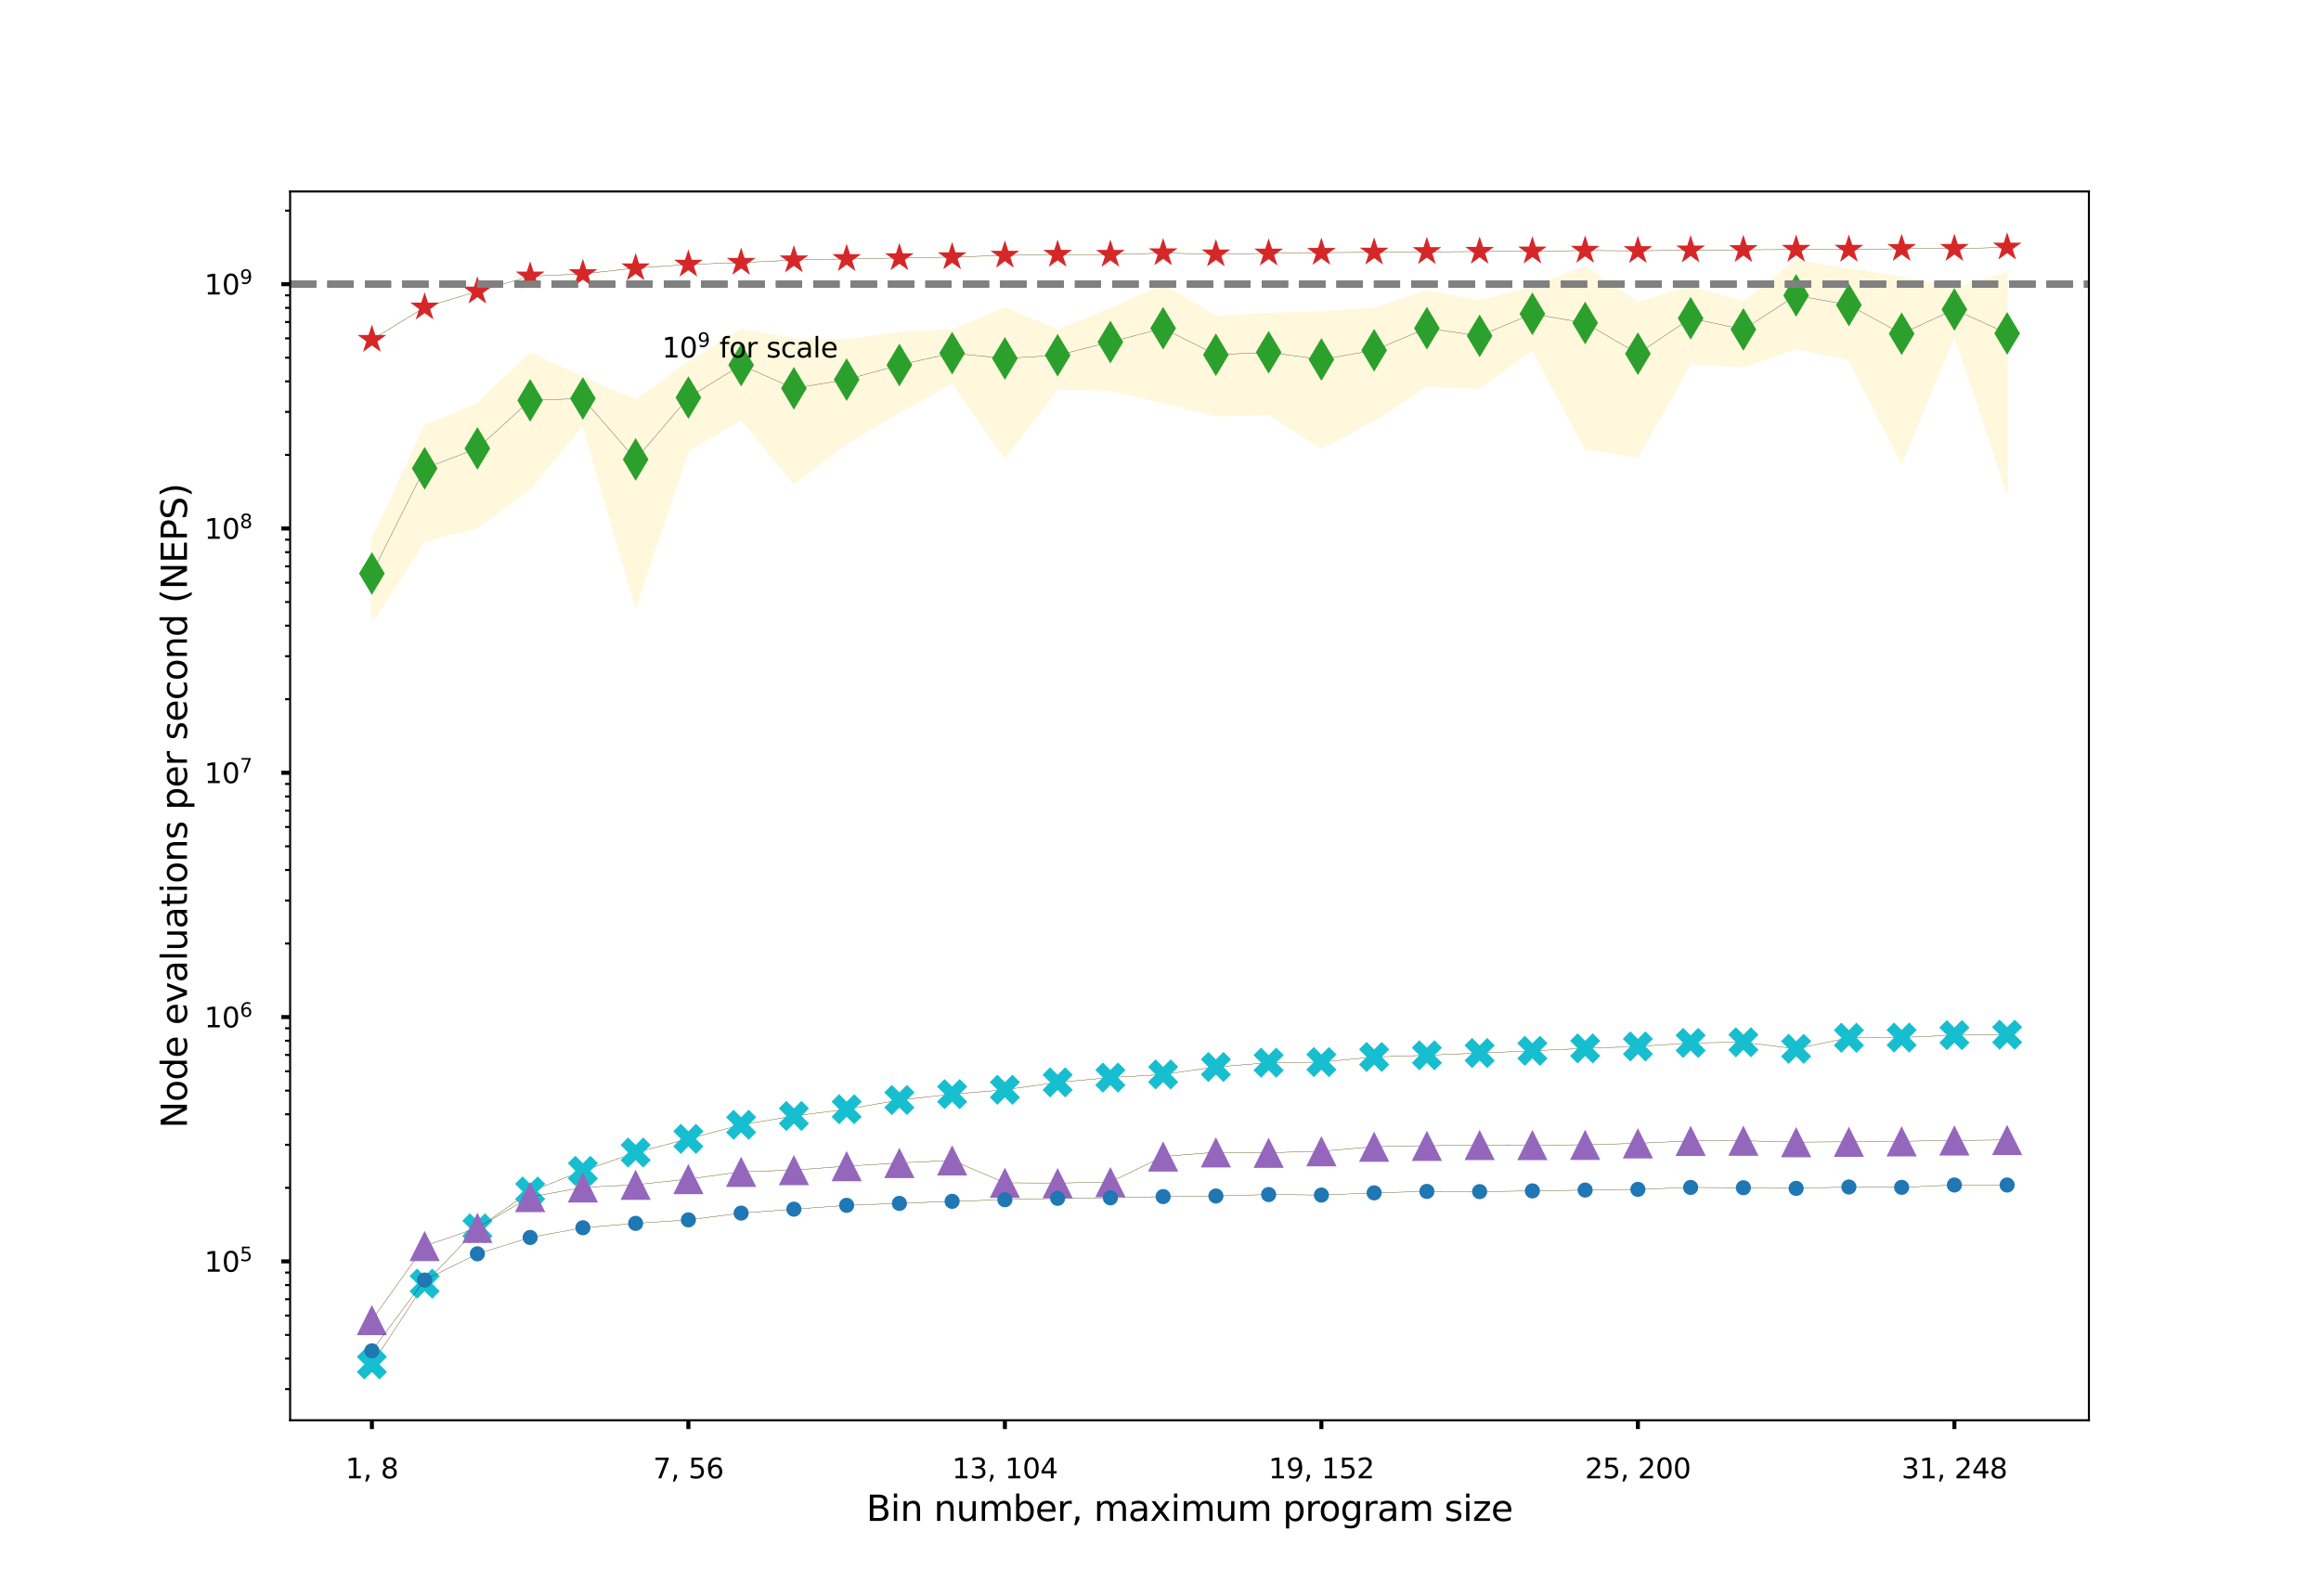 <?xml version="1.0" encoding="utf-8" standalone="no"?>
<!DOCTYPE svg PUBLIC "-//W3C//DTD SVG 1.1//EN"
  "http://www.w3.org/Graphics/SVG/1.1/DTD/svg11.dtd">
<svg xmlns:xlink="http://www.w3.org/1999/xlink" width="921.6pt" height="633.6pt" viewBox="0 0 921.6 633.6" xmlns="http://www.w3.org/2000/svg" version="1.1">
 <defs>
  <style type="text/css">*{stroke-linejoin: round; stroke-linecap: butt}</style>
 </defs>
 <g id="figure_1">
  <g id="patch_1">
   <path d="M 0 633.6 
L 921.6 633.6 
L 921.6 0 
L 0 0 
z
" style="fill: #ffffff"/>
  </g>
  <g id="axes_1">
   <g id="patch_2">
    <path d="M 115.2 563.904 
L 829.44 563.904 
L 829.44 76.032 
L 115.2 76.032 
z
" style="fill: #ffffff"/>
   </g>
   <g id="PolyCollection_1">
    <defs>
     <path id="m5995ad8da4" d="M 147.665 -91.872 
L 147.665 -91.872 
L 168.611 -123.925 
L 189.556 -145.862 
L 210.502 -160.52 
L 231.447 -168.711 
L 252.393 -175.982 
L 273.338 -181.417 
L 294.284 -186.999 
L 315.229 -190.504 
L 336.175 -193.184 
L 357.12 -196.845 
L 378.065 -199.162 
L 399.011 -200.907 
L 419.956 -203.846 
L 440.902 -205.752 
L 461.847 -206.991 
L 482.793 -209.957 
L 503.738 -211.661 
L 524.684 -211.898 
L 545.629 -213.93 
L 566.575 -214.596 
L 587.52 -215.495 
L 608.465 -216.381 
L 629.411 -217.341 
L 650.356 -218.11 
L 671.302 -219.51 
L 692.247 -219.761 
L 713.193 -217.165 
L 734.138 -221.56 
L 755.084 -221.639 
L 776.029 -222.595 
L 796.975 -222.772 
L 796.975 -222.772 
L 796.975 -222.772 
L 776.029 -222.595 
L 755.084 -221.639 
L 734.138 -221.56 
L 713.193 -217.165 
L 692.247 -219.761 
L 671.302 -219.51 
L 650.356 -218.11 
L 629.411 -217.341 
L 608.465 -216.381 
L 587.52 -215.495 
L 566.575 -214.596 
L 545.629 -213.93 
L 524.684 -211.898 
L 503.738 -211.661 
L 482.793 -209.957 
L 461.847 -206.991 
L 440.902 -205.752 
L 419.956 -203.846 
L 399.011 -200.907 
L 378.065 -199.162 
L 357.12 -196.845 
L 336.175 -193.184 
L 315.229 -190.504 
L 294.284 -186.999 
L 273.338 -181.417 
L 252.393 -175.982 
L 231.447 -168.711 
L 210.502 -160.52 
L 189.556 -145.862 
L 168.611 -123.925 
L 147.665 -91.872 
z
" style="stroke: #fff8dc; stroke-width: 0.48"/>
    </defs>
    <g clip-path="url(#p66c5629707)">
     <use xlink:href="#m5995ad8da4" x="0" y="633.6" style="fill: #fff8dc; stroke: #fff8dc; stroke-width: 0.48"/>
    </g>
   </g>
   <g id="PolyCollection_2">
    <defs>
     <path id="m3981fc04c3" d="M 147.665 -109.46 
L 147.665 -109.46 
L 168.611 -138.868 
L 189.556 -146.098 
L 210.502 -158.337 
L 231.447 -162.143 
L 252.393 -163.188 
L 273.338 -165.462 
L 294.284 -168.336 
L 315.229 -169.023 
L 336.175 -170.589 
L 357.12 -171.854 
L 378.065 -172.874 
L 399.011 -163.973 
L 419.956 -163.855 
L 440.902 -164.252 
L 461.847 -174.427 
L 482.793 -176.082 
L 503.738 -175.904 
L 524.684 -176.523 
L 545.629 -178.299 
L 566.575 -178.646 
L 587.52 -178.994 
L 608.465 -178.971 
L 629.411 -179.051 
L 650.356 -179.639 
L 671.302 -180.612 
L 692.247 -180.683 
L 713.193 -180.114 
L 734.138 -180.248 
L 755.084 -180.445 
L 776.029 -180.794 
L 796.975 -180.984 
L 796.975 -180.984 
L 796.975 -180.984 
L 776.029 -180.794 
L 755.084 -180.445 
L 734.138 -180.248 
L 713.193 -180.114 
L 692.247 -180.683 
L 671.302 -180.612 
L 650.356 -179.639 
L 629.411 -179.051 
L 608.465 -178.971 
L 587.52 -178.994 
L 566.575 -178.646 
L 545.629 -178.299 
L 524.684 -176.523 
L 503.738 -175.904 
L 482.793 -176.082 
L 461.847 -174.427 
L 440.902 -164.252 
L 419.956 -163.855 
L 399.011 -163.973 
L 378.065 -172.874 
L 357.12 -171.854 
L 336.175 -170.589 
L 315.229 -169.023 
L 294.284 -168.336 
L 273.338 -165.462 
L 252.393 -163.188 
L 231.447 -162.143 
L 210.502 -158.337 
L 189.556 -146.098 
L 168.611 -138.868 
L 147.665 -109.46 
z
" style="stroke: #fff8dc; stroke-width: 0.48"/>
    </defs>
    <g clip-path="url(#p66c5629707)">
     <use xlink:href="#m3981fc04c3" x="0" y="633.6" style="fill: #fff8dc; stroke: #fff8dc; stroke-width: 0.48"/>
    </g>
   </g>
   <g id="PolyCollection_3">
    <defs>
     <path id="m7b764f2385" d="M 147.665 -97.25 
L 147.665 -97.25 
L 168.611 -125.36 
L 189.556 -135.771 
L 210.502 -142.264 
L 231.447 -146.122 
L 252.393 -147.858 
L 273.338 -149.251 
L 294.284 -151.936 
L 315.229 -153.497 
L 336.175 -155.028 
L 357.12 -155.798 
L 378.065 -156.616 
L 399.011 -157.256 
L 419.956 -157.804 
L 440.902 -158.001 
L 461.847 -158.498 
L 482.793 -158.724 
L 503.738 -159.301 
L 524.684 -159.103 
L 545.629 -159.974 
L 566.575 -160.544 
L 587.52 -160.468 
L 608.465 -160.754 
L 629.411 -161.086 
L 650.356 -161.359 
L 671.302 -162.128 
L 692.247 -162.015 
L 713.193 -161.755 
L 734.138 -162.307 
L 755.084 -162.165 
L 776.029 -163.097 
L 796.975 -163.09 
L 796.975 -163.09 
L 796.975 -163.09 
L 776.029 -163.097 
L 755.084 -162.165 
L 734.138 -162.307 
L 713.193 -161.755 
L 692.247 -162.015 
L 671.302 -162.128 
L 650.356 -161.359 
L 629.411 -161.086 
L 608.465 -160.754 
L 587.52 -160.468 
L 566.575 -160.544 
L 545.629 -159.974 
L 524.684 -159.103 
L 503.738 -159.301 
L 482.793 -158.724 
L 461.847 -158.498 
L 440.902 -158.001 
L 419.956 -157.804 
L 399.011 -157.256 
L 378.065 -156.616 
L 357.12 -155.798 
L 336.175 -155.028 
L 315.229 -153.497 
L 294.284 -151.936 
L 273.338 -149.251 
L 252.393 -147.858 
L 231.447 -146.122 
L 210.502 -142.264 
L 189.556 -135.771 
L 168.611 -125.36 
L 147.665 -97.25 
z
" style="stroke: #fff8dc; stroke-width: 0.48"/>
    </defs>
    <g clip-path="url(#p66c5629707)">
     <use xlink:href="#m7b764f2385" x="0" y="633.6" style="fill: #fff8dc; stroke: #fff8dc; stroke-width: 0.48"/>
    </g>
   </g>
   <g id="PolyCollection_4">
    <defs>
     <path id="m23135599be" d="M 147.665 -386.596 
L 147.665 -386.596 
L 168.611 -418.709 
L 189.556 -424.062 
L 210.502 -439.612 
L 231.447 -464.805 
L 252.393 -392.607 
L 273.338 -454.729 
L 294.284 -467.067 
L 315.229 -441.585 
L 336.175 -457.477 
L 357.12 -469.902 
L 378.065 -481.488 
L 399.011 -451.818 
L 419.956 -479.193 
L 440.902 -478.475 
L 461.847 -473.841 
L 482.793 -468.456 
L 503.738 -469.097 
L 524.684 -455.647 
L 545.629 -466.564 
L 566.575 -480.256 
L 587.52 -479.442 
L 608.465 -494.63 
L 629.411 -455.373 
L 650.356 -452.185 
L 671.302 -489.231 
L 692.247 -487.993 
L 713.193 -495.169 
L 734.138 -490.731 
L 755.084 -449.688 
L 776.029 -500.349 
L 796.975 -437.838 
L 796.975 -437.838 
L 796.975 -525.453 
L 776.029 -519.046 
L 755.084 -523.557 
L 734.138 -526.778 
L 713.193 -530.311 
L 692.247 -513.725 
L 671.302 -519.811 
L 650.356 -513.523 
L 629.411 -527.592 
L 608.465 -519.676 
L 587.52 -514.103 
L 566.575 -518.08 
L 545.629 -511.184 
L 524.684 -509.772 
L 503.738 -509.166 
L 482.793 -508.042 
L 461.847 -520.415 
L 440.902 -510.992 
L 419.956 -502.66 
L 399.011 -511.31 
L 378.065 -502.645 
L 357.12 -501.624 
L 336.175 -498.62 
L 315.229 -499.024 
L 294.284 -502.855 
L 273.338 -489.706 
L 252.393 -474.78 
L 231.447 -483.825 
L 210.502 -493.483 
L 189.556 -473.382 
L 168.611 -464.649 
L 147.665 -419.085 
z
" style="stroke: #fff8dc; stroke-width: 0.48"/>
    </defs>
    <g clip-path="url(#p66c5629707)">
     <use xlink:href="#m23135599be" x="0" y="633.6" style="fill: #fff8dc; stroke: #fff8dc; stroke-width: 0.48"/>
    </g>
   </g>
   <g id="PolyCollection_5">
    <defs>
     <path id="m3148a9775f" d="M 147.665 -498.733 
L 147.665 -498.733 
L 168.611 -511.586 
L 189.556 -517.926 
L 210.502 -523.894 
L 231.447 -524.858 
L 252.393 -527.152 
L 273.338 -528.604 
L 294.284 -529.33 
L 315.229 -530.322 
L 336.175 -530.825 
L 357.12 -531.166 
L 378.065 -531.543 
L 399.011 -532.171 
L 419.956 -532.522 
L 440.902 -532.506 
L 461.847 -533.116 
L 482.793 -532.684 
L 503.738 -533.018 
L 524.684 -533.296 
L 545.629 -533.403 
L 566.575 -533.61 
L 587.52 -533.722 
L 608.465 -533.835 
L 629.411 -534.119 
L 650.356 -534.006 
L 671.302 -534.25 
L 692.247 -534.412 
L 713.193 -534.514 
L 734.138 -534.522 
L 755.084 -534.853 
L 776.029 -534.855 
L 796.975 -535.392 
L 796.975 -535.392 
L 796.975 -535.392 
L 776.029 -534.855 
L 755.084 -534.853 
L 734.138 -534.522 
L 713.193 -534.514 
L 692.247 -534.412 
L 671.302 -534.25 
L 650.356 -534.006 
L 629.411 -534.119 
L 608.465 -533.835 
L 587.52 -533.722 
L 566.575 -533.61 
L 545.629 -533.403 
L 524.684 -533.296 
L 503.738 -533.018 
L 482.793 -532.684 
L 461.847 -533.116 
L 440.902 -532.506 
L 419.956 -532.522 
L 399.011 -532.171 
L 378.065 -531.543 
L 357.12 -531.166 
L 336.175 -530.825 
L 315.229 -530.322 
L 294.284 -529.33 
L 273.338 -528.604 
L 252.393 -527.152 
L 231.447 -524.858 
L 210.502 -523.894 
L 189.556 -517.926 
L 168.611 -511.586 
L 147.665 -498.733 
z
" style="stroke: #fff8dc; stroke-width: 0.48"/>
    </defs>
    <g clip-path="url(#p66c5629707)">
     <use xlink:href="#m3148a9775f" x="0" y="633.6" style="fill: #fff8dc; stroke: #fff8dc; stroke-width: 0.48"/>
    </g>
   </g>
   <g id="matplotlib.axis_1">
    <g id="xtick_1">
     <g id="line2d_1">
      <defs>
       <path id="md5ce48ff3c" d="M 0 0 
L 0 3.5 
" style="stroke: #000000; stroke-width: 1.6"/>
      </defs>
      <g>
       <use xlink:href="#md5ce48ff3c" x="147.665" y="563.904" style="stroke: #000000; stroke-width: 1.6"/>
      </g>
     </g>
     <g id="text_1">
      <!-- 1, 8 -->
      <g transform="translate(137.171 586.962)scale(0.11 -0.11)">
       <defs>
        <path id="DejaVuSans-31" d="M 794 531 
L 1825 531 
L 1825 4091 
L 703 3866 
L 703 4441 
L 1819 4666 
L 2450 4666 
L 2450 531 
L 3481 531 
L 3481 0 
L 794 0 
L 794 531 
z
" transform="scale(0.016)"/>
        <path id="DejaVuSans-2c" d="M 750 794 
L 1409 794 
L 1409 256 
L 897 -744 
L 494 -744 
L 750 256 
L 750 794 
z
" transform="scale(0.016)"/>
        <path id="DejaVuSans-20" transform="scale(0.016)"/>
        <path id="DejaVuSans-38" d="M 2034 2216 
Q 1584 2216 1326 1975 
Q 1069 1734 1069 1313 
Q 1069 891 1326 650 
Q 1584 409 2034 409 
Q 2484 409 2743 651 
Q 3003 894 3003 1313 
Q 3003 1734 2745 1975 
Q 2488 2216 2034 2216 
z
M 1403 2484 
Q 997 2584 770 2862 
Q 544 3141 544 3541 
Q 544 4100 942 4425 
Q 1341 4750 2034 4750 
Q 2731 4750 3128 4425 
Q 3525 4100 3525 3541 
Q 3525 3141 3298 2862 
Q 3072 2584 2669 2484 
Q 3125 2378 3379 2068 
Q 3634 1759 3634 1313 
Q 3634 634 3220 271 
Q 2806 -91 2034 -91 
Q 1263 -91 848 271 
Q 434 634 434 1313 
Q 434 1759 690 2068 
Q 947 2378 1403 2484 
z
M 1172 3481 
Q 1172 3119 1398 2916 
Q 1625 2713 2034 2713 
Q 2441 2713 2670 2916 
Q 2900 3119 2900 3481 
Q 2900 3844 2670 4047 
Q 2441 4250 2034 4250 
Q 1625 4250 1398 4047 
Q 1172 3844 1172 3481 
z
" transform="scale(0.016)"/>
       </defs>
       <use xlink:href="#DejaVuSans-31"/>
       <use xlink:href="#DejaVuSans-2c" x="63.623"/>
       <use xlink:href="#DejaVuSans-20" x="95.41"/>
       <use xlink:href="#DejaVuSans-38" x="127.197"/>
      </g>
     </g>
    </g>
    <g id="xtick_2">
     <g id="line2d_2">
      <g>
       <use xlink:href="#md5ce48ff3c" x="273.338" y="563.904" style="stroke: #000000; stroke-width: 1.6"/>
      </g>
     </g>
     <g id="text_2">
      <!-- 7, 56 -->
      <g transform="translate(259.344 586.962)scale(0.11 -0.11)">
       <defs>
        <path id="DejaVuSans-37" d="M 525 4666 
L 3525 4666 
L 3525 4397 
L 1831 0 
L 1172 0 
L 2766 4134 
L 525 4134 
L 525 4666 
z
" transform="scale(0.016)"/>
        <path id="DejaVuSans-35" d="M 691 4666 
L 3169 4666 
L 3169 4134 
L 1269 4134 
L 1269 2991 
Q 1406 3038 1543 3061 
Q 1681 3084 1819 3084 
Q 2600 3084 3056 2656 
Q 3513 2228 3513 1497 
Q 3513 744 3044 326 
Q 2575 -91 1722 -91 
Q 1428 -91 1123 -41 
Q 819 9 494 109 
L 494 744 
Q 775 591 1075 516 
Q 1375 441 1709 441 
Q 2250 441 2565 725 
Q 2881 1009 2881 1497 
Q 2881 1984 2565 2268 
Q 2250 2553 1709 2553 
Q 1456 2553 1204 2497 
Q 953 2441 691 2322 
L 691 4666 
z
" transform="scale(0.016)"/>
        <path id="DejaVuSans-36" d="M 2113 2584 
Q 1688 2584 1439 2293 
Q 1191 2003 1191 1497 
Q 1191 994 1439 701 
Q 1688 409 2113 409 
Q 2538 409 2786 701 
Q 3034 994 3034 1497 
Q 3034 2003 2786 2293 
Q 2538 2584 2113 2584 
z
M 3366 4563 
L 3366 3988 
Q 3128 4100 2886 4159 
Q 2644 4219 2406 4219 
Q 1781 4219 1451 3797 
Q 1122 3375 1075 2522 
Q 1259 2794 1537 2939 
Q 1816 3084 2150 3084 
Q 2853 3084 3261 2657 
Q 3669 2231 3669 1497 
Q 3669 778 3244 343 
Q 2819 -91 2113 -91 
Q 1303 -91 875 529 
Q 447 1150 447 2328 
Q 447 3434 972 4092 
Q 1497 4750 2381 4750 
Q 2619 4750 2861 4703 
Q 3103 4656 3366 4563 
z
" transform="scale(0.016)"/>
       </defs>
       <use xlink:href="#DejaVuSans-37"/>
       <use xlink:href="#DejaVuSans-2c" x="63.623"/>
       <use xlink:href="#DejaVuSans-20" x="95.41"/>
       <use xlink:href="#DejaVuSans-35" x="127.197"/>
       <use xlink:href="#DejaVuSans-36" x="190.82"/>
      </g>
     </g>
    </g>
    <g id="xtick_3">
     <g id="line2d_3">
      <g>
       <use xlink:href="#md5ce48ff3c" x="399.011" y="563.904" style="stroke: #000000; stroke-width: 1.6"/>
      </g>
     </g>
     <g id="text_3">
      <!-- 13, 104 -->
      <g transform="translate(378.018 586.962)scale(0.11 -0.11)">
       <defs>
        <path id="DejaVuSans-33" d="M 2597 2516 
Q 3050 2419 3304 2112 
Q 3559 1806 3559 1356 
Q 3559 666 3084 287 
Q 2609 -91 1734 -91 
Q 1441 -91 1130 -33 
Q 819 25 488 141 
L 488 750 
Q 750 597 1062 519 
Q 1375 441 1716 441 
Q 2309 441 2620 675 
Q 2931 909 2931 1356 
Q 2931 1769 2642 2001 
Q 2353 2234 1838 2234 
L 1294 2234 
L 1294 2753 
L 1863 2753 
Q 2328 2753 2575 2939 
Q 2822 3125 2822 3475 
Q 2822 3834 2567 4026 
Q 2313 4219 1838 4219 
Q 1578 4219 1281 4162 
Q 984 4106 628 3988 
L 628 4550 
Q 988 4650 1302 4700 
Q 1616 4750 1894 4750 
Q 2613 4750 3031 4423 
Q 3450 4097 3450 3541 
Q 3450 3153 3228 2886 
Q 3006 2619 2597 2516 
z
" transform="scale(0.016)"/>
        <path id="DejaVuSans-30" d="M 2034 4250 
Q 1547 4250 1301 3770 
Q 1056 3291 1056 2328 
Q 1056 1369 1301 889 
Q 1547 409 2034 409 
Q 2525 409 2770 889 
Q 3016 1369 3016 2328 
Q 3016 3291 2770 3770 
Q 2525 4250 2034 4250 
z
M 2034 4750 
Q 2819 4750 3233 4129 
Q 3647 3509 3647 2328 
Q 3647 1150 3233 529 
Q 2819 -91 2034 -91 
Q 1250 -91 836 529 
Q 422 1150 422 2328 
Q 422 3509 836 4129 
Q 1250 4750 2034 4750 
z
" transform="scale(0.016)"/>
        <path id="DejaVuSans-34" d="M 2419 4116 
L 825 1625 
L 2419 1625 
L 2419 4116 
z
M 2253 4666 
L 3047 4666 
L 3047 1625 
L 3713 1625 
L 3713 1100 
L 3047 1100 
L 3047 0 
L 2419 0 
L 2419 1100 
L 313 1100 
L 313 1709 
L 2253 4666 
z
" transform="scale(0.016)"/>
       </defs>
       <use xlink:href="#DejaVuSans-31"/>
       <use xlink:href="#DejaVuSans-33" x="63.623"/>
       <use xlink:href="#DejaVuSans-2c" x="127.246"/>
       <use xlink:href="#DejaVuSans-20" x="159.033"/>
       <use xlink:href="#DejaVuSans-31" x="190.82"/>
       <use xlink:href="#DejaVuSans-30" x="254.443"/>
       <use xlink:href="#DejaVuSans-34" x="318.066"/>
      </g>
     </g>
    </g>
    <g id="xtick_4">
     <g id="line2d_4">
      <g>
       <use xlink:href="#md5ce48ff3c" x="524.684" y="563.904" style="stroke: #000000; stroke-width: 1.6"/>
      </g>
     </g>
     <g id="text_4">
      <!-- 19, 152 -->
      <g transform="translate(503.691 586.962)scale(0.11 -0.11)">
       <defs>
        <path id="DejaVuSans-39" d="M 703 97 
L 703 672 
Q 941 559 1184 500 
Q 1428 441 1663 441 
Q 2288 441 2617 861 
Q 2947 1281 2994 2138 
Q 2813 1869 2534 1725 
Q 2256 1581 1919 1581 
Q 1219 1581 811 2004 
Q 403 2428 403 3163 
Q 403 3881 828 4315 
Q 1253 4750 1959 4750 
Q 2769 4750 3195 4129 
Q 3622 3509 3622 2328 
Q 3622 1225 3098 567 
Q 2575 -91 1691 -91 
Q 1453 -91 1209 -44 
Q 966 3 703 97 
z
M 1959 2075 
Q 2384 2075 2632 2365 
Q 2881 2656 2881 3163 
Q 2881 3666 2632 3958 
Q 2384 4250 1959 4250 
Q 1534 4250 1286 3958 
Q 1038 3666 1038 3163 
Q 1038 2656 1286 2365 
Q 1534 2075 1959 2075 
z
" transform="scale(0.016)"/>
        <path id="DejaVuSans-32" d="M 1228 531 
L 3431 531 
L 3431 0 
L 469 0 
L 469 531 
Q 828 903 1448 1529 
Q 2069 2156 2228 2338 
Q 2531 2678 2651 2914 
Q 2772 3150 2772 3378 
Q 2772 3750 2511 3984 
Q 2250 4219 1831 4219 
Q 1534 4219 1204 4116 
Q 875 4013 500 3803 
L 500 4441 
Q 881 4594 1212 4672 
Q 1544 4750 1819 4750 
Q 2544 4750 2975 4387 
Q 3406 4025 3406 3419 
Q 3406 3131 3298 2873 
Q 3191 2616 2906 2266 
Q 2828 2175 2409 1742 
Q 1991 1309 1228 531 
z
" transform="scale(0.016)"/>
       </defs>
       <use xlink:href="#DejaVuSans-31"/>
       <use xlink:href="#DejaVuSans-39" x="63.623"/>
       <use xlink:href="#DejaVuSans-2c" x="127.246"/>
       <use xlink:href="#DejaVuSans-20" x="159.033"/>
       <use xlink:href="#DejaVuSans-31" x="190.82"/>
       <use xlink:href="#DejaVuSans-35" x="254.443"/>
       <use xlink:href="#DejaVuSans-32" x="318.066"/>
      </g>
     </g>
    </g>
    <g id="xtick_5">
     <g id="line2d_5">
      <g>
       <use xlink:href="#md5ce48ff3c" x="650.356" y="563.904" style="stroke: #000000; stroke-width: 1.6"/>
      </g>
     </g>
     <g id="text_5">
      <!-- 25, 200 -->
      <g transform="translate(629.364 586.962)scale(0.11 -0.11)">
       <use xlink:href="#DejaVuSans-32"/>
       <use xlink:href="#DejaVuSans-35" x="63.623"/>
       <use xlink:href="#DejaVuSans-2c" x="127.246"/>
       <use xlink:href="#DejaVuSans-20" x="159.033"/>
       <use xlink:href="#DejaVuSans-32" x="190.82"/>
       <use xlink:href="#DejaVuSans-30" x="254.443"/>
       <use xlink:href="#DejaVuSans-30" x="318.066"/>
      </g>
     </g>
    </g>
    <g id="xtick_6">
     <g id="line2d_6">
      <g>
       <use xlink:href="#md5ce48ff3c" x="776.029" y="563.904" style="stroke: #000000; stroke-width: 1.6"/>
      </g>
     </g>
     <g id="text_6">
      <!-- 31, 248 -->
      <g transform="translate(755.036 586.962)scale(0.11 -0.11)">
       <use xlink:href="#DejaVuSans-33"/>
       <use xlink:href="#DejaVuSans-31" x="63.623"/>
       <use xlink:href="#DejaVuSans-2c" x="127.246"/>
       <use xlink:href="#DejaVuSans-20" x="159.033"/>
       <use xlink:href="#DejaVuSans-32" x="190.82"/>
       <use xlink:href="#DejaVuSans-34" x="254.443"/>
       <use xlink:href="#DejaVuSans-38" x="318.066"/>
      </g>
     </g>
    </g>
    <g id="text_7">
     <!-- Bin number, maximum program size -->
     <g transform="translate(343.975 603.888)scale(0.14 -0.14)">
      <defs>
       <path id="DejaVuSans-42" d="M 1259 2228 
L 1259 519 
L 2272 519 
Q 2781 519 3026 730 
Q 3272 941 3272 1375 
Q 3272 1813 3026 2020 
Q 2781 2228 2272 2228 
L 1259 2228 
z
M 1259 4147 
L 1259 2741 
L 2194 2741 
Q 2656 2741 2882 2914 
Q 3109 3088 3109 3444 
Q 3109 3797 2882 3972 
Q 2656 4147 2194 4147 
L 1259 4147 
z
M 628 4666 
L 2241 4666 
Q 2963 4666 3353 4366 
Q 3744 4066 3744 3513 
Q 3744 3084 3544 2831 
Q 3344 2578 2956 2516 
Q 3422 2416 3680 2098 
Q 3938 1781 3938 1306 
Q 3938 681 3513 340 
Q 3088 0 2303 0 
L 628 0 
L 628 4666 
z
" transform="scale(0.016)"/>
       <path id="DejaVuSans-69" d="M 603 3500 
L 1178 3500 
L 1178 0 
L 603 0 
L 603 3500 
z
M 603 4863 
L 1178 4863 
L 1178 4134 
L 603 4134 
L 603 4863 
z
" transform="scale(0.016)"/>
       <path id="DejaVuSans-6e" d="M 3513 2113 
L 3513 0 
L 2938 0 
L 2938 2094 
Q 2938 2591 2744 2837 
Q 2550 3084 2163 3084 
Q 1697 3084 1428 2787 
Q 1159 2491 1159 1978 
L 1159 0 
L 581 0 
L 581 3500 
L 1159 3500 
L 1159 2956 
Q 1366 3272 1645 3428 
Q 1925 3584 2291 3584 
Q 2894 3584 3203 3211 
Q 3513 2838 3513 2113 
z
" transform="scale(0.016)"/>
       <path id="DejaVuSans-75" d="M 544 1381 
L 544 3500 
L 1119 3500 
L 1119 1403 
Q 1119 906 1312 657 
Q 1506 409 1894 409 
Q 2359 409 2629 706 
Q 2900 1003 2900 1516 
L 2900 3500 
L 3475 3500 
L 3475 0 
L 2900 0 
L 2900 538 
Q 2691 219 2414 64 
Q 2138 -91 1772 -91 
Q 1169 -91 856 284 
Q 544 659 544 1381 
z
M 1991 3584 
L 1991 3584 
z
" transform="scale(0.016)"/>
       <path id="DejaVuSans-6d" d="M 3328 2828 
Q 3544 3216 3844 3400 
Q 4144 3584 4550 3584 
Q 5097 3584 5394 3201 
Q 5691 2819 5691 2113 
L 5691 0 
L 5113 0 
L 5113 2094 
Q 5113 2597 4934 2840 
Q 4756 3084 4391 3084 
Q 3944 3084 3684 2787 
Q 3425 2491 3425 1978 
L 3425 0 
L 2847 0 
L 2847 2094 
Q 2847 2600 2669 2842 
Q 2491 3084 2119 3084 
Q 1678 3084 1418 2786 
Q 1159 2488 1159 1978 
L 1159 0 
L 581 0 
L 581 3500 
L 1159 3500 
L 1159 2956 
Q 1356 3278 1631 3431 
Q 1906 3584 2284 3584 
Q 2666 3584 2933 3390 
Q 3200 3197 3328 2828 
z
" transform="scale(0.016)"/>
       <path id="DejaVuSans-62" d="M 3116 1747 
Q 3116 2381 2855 2742 
Q 2594 3103 2138 3103 
Q 1681 3103 1420 2742 
Q 1159 2381 1159 1747 
Q 1159 1113 1420 752 
Q 1681 391 2138 391 
Q 2594 391 2855 752 
Q 3116 1113 3116 1747 
z
M 1159 2969 
Q 1341 3281 1617 3432 
Q 1894 3584 2278 3584 
Q 2916 3584 3314 3078 
Q 3713 2572 3713 1747 
Q 3713 922 3314 415 
Q 2916 -91 2278 -91 
Q 1894 -91 1617 61 
Q 1341 213 1159 525 
L 1159 0 
L 581 0 
L 581 4863 
L 1159 4863 
L 1159 2969 
z
" transform="scale(0.016)"/>
       <path id="DejaVuSans-65" d="M 3597 1894 
L 3597 1613 
L 953 1613 
Q 991 1019 1311 708 
Q 1631 397 2203 397 
Q 2534 397 2845 478 
Q 3156 559 3463 722 
L 3463 178 
Q 3153 47 2828 -22 
Q 2503 -91 2169 -91 
Q 1331 -91 842 396 
Q 353 884 353 1716 
Q 353 2575 817 3079 
Q 1281 3584 2069 3584 
Q 2775 3584 3186 3129 
Q 3597 2675 3597 1894 
z
M 3022 2063 
Q 3016 2534 2758 2815 
Q 2500 3097 2075 3097 
Q 1594 3097 1305 2825 
Q 1016 2553 972 2059 
L 3022 2063 
z
" transform="scale(0.016)"/>
       <path id="DejaVuSans-72" d="M 2631 2963 
Q 2534 3019 2420 3045 
Q 2306 3072 2169 3072 
Q 1681 3072 1420 2755 
Q 1159 2438 1159 1844 
L 1159 0 
L 581 0 
L 581 3500 
L 1159 3500 
L 1159 2956 
Q 1341 3275 1631 3429 
Q 1922 3584 2338 3584 
Q 2397 3584 2469 3576 
Q 2541 3569 2628 3553 
L 2631 2963 
z
" transform="scale(0.016)"/>
       <path id="DejaVuSans-61" d="M 2194 1759 
Q 1497 1759 1228 1600 
Q 959 1441 959 1056 
Q 959 750 1161 570 
Q 1363 391 1709 391 
Q 2188 391 2477 730 
Q 2766 1069 2766 1631 
L 2766 1759 
L 2194 1759 
z
M 3341 1997 
L 3341 0 
L 2766 0 
L 2766 531 
Q 2569 213 2275 61 
Q 1981 -91 1556 -91 
Q 1019 -91 701 211 
Q 384 513 384 1019 
Q 384 1609 779 1909 
Q 1175 2209 1959 2209 
L 2766 2209 
L 2766 2266 
Q 2766 2663 2505 2880 
Q 2244 3097 1772 3097 
Q 1472 3097 1187 3025 
Q 903 2953 641 2809 
L 641 3341 
Q 956 3463 1253 3523 
Q 1550 3584 1831 3584 
Q 2591 3584 2966 3190 
Q 3341 2797 3341 1997 
z
" transform="scale(0.016)"/>
       <path id="DejaVuSans-78" d="M 3513 3500 
L 2247 1797 
L 3578 0 
L 2900 0 
L 1881 1375 
L 863 0 
L 184 0 
L 1544 1831 
L 300 3500 
L 978 3500 
L 1906 2253 
L 2834 3500 
L 3513 3500 
z
" transform="scale(0.016)"/>
       <path id="DejaVuSans-70" d="M 1159 525 
L 1159 -1331 
L 581 -1331 
L 581 3500 
L 1159 3500 
L 1159 2969 
Q 1341 3281 1617 3432 
Q 1894 3584 2278 3584 
Q 2916 3584 3314 3078 
Q 3713 2572 3713 1747 
Q 3713 922 3314 415 
Q 2916 -91 2278 -91 
Q 1894 -91 1617 61 
Q 1341 213 1159 525 
z
M 3116 1747 
Q 3116 2381 2855 2742 
Q 2594 3103 2138 3103 
Q 1681 3103 1420 2742 
Q 1159 2381 1159 1747 
Q 1159 1113 1420 752 
Q 1681 391 2138 391 
Q 2594 391 2855 752 
Q 3116 1113 3116 1747 
z
" transform="scale(0.016)"/>
       <path id="DejaVuSans-6f" d="M 1959 3097 
Q 1497 3097 1228 2736 
Q 959 2375 959 1747 
Q 959 1119 1226 758 
Q 1494 397 1959 397 
Q 2419 397 2687 759 
Q 2956 1122 2956 1747 
Q 2956 2369 2687 2733 
Q 2419 3097 1959 3097 
z
M 1959 3584 
Q 2709 3584 3137 3096 
Q 3566 2609 3566 1747 
Q 3566 888 3137 398 
Q 2709 -91 1959 -91 
Q 1206 -91 779 398 
Q 353 888 353 1747 
Q 353 2609 779 3096 
Q 1206 3584 1959 3584 
z
" transform="scale(0.016)"/>
       <path id="DejaVuSans-67" d="M 2906 1791 
Q 2906 2416 2648 2759 
Q 2391 3103 1925 3103 
Q 1463 3103 1205 2759 
Q 947 2416 947 1791 
Q 947 1169 1205 825 
Q 1463 481 1925 481 
Q 2391 481 2648 825 
Q 2906 1169 2906 1791 
z
M 3481 434 
Q 3481 -459 3084 -895 
Q 2688 -1331 1869 -1331 
Q 1566 -1331 1297 -1286 
Q 1028 -1241 775 -1147 
L 775 -588 
Q 1028 -725 1275 -790 
Q 1522 -856 1778 -856 
Q 2344 -856 2625 -561 
Q 2906 -266 2906 331 
L 2906 616 
Q 2728 306 2450 153 
Q 2172 0 1784 0 
Q 1141 0 747 490 
Q 353 981 353 1791 
Q 353 2603 747 3093 
Q 1141 3584 1784 3584 
Q 2172 3584 2450 3431 
Q 2728 3278 2906 2969 
L 2906 3500 
L 3481 3500 
L 3481 434 
z
" transform="scale(0.016)"/>
       <path id="DejaVuSans-73" d="M 2834 3397 
L 2834 2853 
Q 2591 2978 2328 3040 
Q 2066 3103 1784 3103 
Q 1356 3103 1142 2972 
Q 928 2841 928 2578 
Q 928 2378 1081 2264 
Q 1234 2150 1697 2047 
L 1894 2003 
Q 2506 1872 2764 1633 
Q 3022 1394 3022 966 
Q 3022 478 2636 193 
Q 2250 -91 1575 -91 
Q 1294 -91 989 -36 
Q 684 19 347 128 
L 347 722 
Q 666 556 975 473 
Q 1284 391 1588 391 
Q 1994 391 2212 530 
Q 2431 669 2431 922 
Q 2431 1156 2273 1281 
Q 2116 1406 1581 1522 
L 1381 1569 
Q 847 1681 609 1914 
Q 372 2147 372 2553 
Q 372 3047 722 3315 
Q 1072 3584 1716 3584 
Q 2034 3584 2315 3537 
Q 2597 3491 2834 3397 
z
" transform="scale(0.016)"/>
       <path id="DejaVuSans-7a" d="M 353 3500 
L 3084 3500 
L 3084 2975 
L 922 459 
L 3084 459 
L 3084 0 
L 275 0 
L 275 525 
L 2438 3041 
L 353 3041 
L 353 3500 
z
" transform="scale(0.016)"/>
      </defs>
      <use xlink:href="#DejaVuSans-42"/>
      <use xlink:href="#DejaVuSans-69" x="68.604"/>
      <use xlink:href="#DejaVuSans-6e" x="96.387"/>
      <use xlink:href="#DejaVuSans-20" x="159.766"/>
      <use xlink:href="#DejaVuSans-6e" x="191.553"/>
      <use xlink:href="#DejaVuSans-75" x="254.932"/>
      <use xlink:href="#DejaVuSans-6d" x="318.311"/>
      <use xlink:href="#DejaVuSans-62" x="415.723"/>
      <use xlink:href="#DejaVuSans-65" x="479.199"/>
      <use xlink:href="#DejaVuSans-72" x="540.723"/>
      <use xlink:href="#DejaVuSans-2c" x="581.836"/>
      <use xlink:href="#DejaVuSans-20" x="613.623"/>
      <use xlink:href="#DejaVuSans-6d" x="645.41"/>
      <use xlink:href="#DejaVuSans-61" x="742.822"/>
      <use xlink:href="#DejaVuSans-78" x="804.102"/>
      <use xlink:href="#DejaVuSans-69" x="863.281"/>
      <use xlink:href="#DejaVuSans-6d" x="891.064"/>
      <use xlink:href="#DejaVuSans-75" x="988.477"/>
      <use xlink:href="#DejaVuSans-6d" x="1051.855"/>
      <use xlink:href="#DejaVuSans-20" x="1149.268"/>
      <use xlink:href="#DejaVuSans-70" x="1181.055"/>
      <use xlink:href="#DejaVuSans-72" x="1244.531"/>
      <use xlink:href="#DejaVuSans-6f" x="1283.395"/>
      <use xlink:href="#DejaVuSans-67" x="1344.576"/>
      <use xlink:href="#DejaVuSans-72" x="1408.053"/>
      <use xlink:href="#DejaVuSans-61" x="1449.166"/>
      <use xlink:href="#DejaVuSans-6d" x="1510.445"/>
      <use xlink:href="#DejaVuSans-20" x="1607.857"/>
      <use xlink:href="#DejaVuSans-73" x="1639.645"/>
      <use xlink:href="#DejaVuSans-69" x="1691.744"/>
      <use xlink:href="#DejaVuSans-7a" x="1719.527"/>
      <use xlink:href="#DejaVuSans-65" x="1772.018"/>
     </g>
    </g>
   </g>
   <g id="matplotlib.axis_2">
    <g id="ytick_1">
     <g id="line2d_7">
      <defs>
       <path id="m53a0ba42a3" d="M 0 0 
L -3.5 0 
" style="stroke: #000000; stroke-width: 1.6"/>
      </defs>
      <g>
       <use xlink:href="#m53a0ba42a3" x="115.2" y="500.831" style="stroke: #000000; stroke-width: 1.6"/>
      </g>
     </g>
     <g id="text_8">
      <!-- $\mathdefault{10^{5}}$ -->
      <g transform="translate(81.14 505.01)scale(0.11 -0.11)">
       <use xlink:href="#DejaVuSans-31" transform="translate(0 0.684)"/>
       <use xlink:href="#DejaVuSans-30" transform="translate(63.623 0.684)"/>
       <use xlink:href="#DejaVuSans-35" transform="translate(128.203 38.966)scale(0.7)"/>
      </g>
     </g>
    </g>
    <g id="ytick_2">
     <g id="line2d_8">
      <g>
       <use xlink:href="#m53a0ba42a3" x="115.2" y="403.83" style="stroke: #000000; stroke-width: 1.6"/>
      </g>
     </g>
     <g id="text_9">
      <!-- $\mathdefault{10^{6}}$ -->
      <g transform="translate(81.14 408.009)scale(0.11 -0.11)">
       <use xlink:href="#DejaVuSans-31" transform="translate(0 0.766)"/>
       <use xlink:href="#DejaVuSans-30" transform="translate(63.623 0.766)"/>
       <use xlink:href="#DejaVuSans-36" transform="translate(128.203 39.047)scale(0.7)"/>
      </g>
     </g>
    </g>
    <g id="ytick_3">
     <g id="line2d_9">
      <g>
       <use xlink:href="#m53a0ba42a3" x="115.2" y="306.829" style="stroke: #000000; stroke-width: 1.6"/>
      </g>
     </g>
     <g id="text_10">
      <!-- $\mathdefault{10^{7}}$ -->
      <g transform="translate(81.14 311.008)scale(0.11 -0.11)">
       <use xlink:href="#DejaVuSans-31" transform="translate(0 0.684)"/>
       <use xlink:href="#DejaVuSans-30" transform="translate(63.623 0.684)"/>
       <use xlink:href="#DejaVuSans-37" transform="translate(128.203 38.966)scale(0.7)"/>
      </g>
     </g>
    </g>
    <g id="ytick_4">
     <g id="line2d_10">
      <g>
       <use xlink:href="#m53a0ba42a3" x="115.2" y="209.828" style="stroke: #000000; stroke-width: 1.6"/>
      </g>
     </g>
     <g id="text_11">
      <!-- $\mathdefault{10^{8}}$ -->
      <g transform="translate(81.14 214.008)scale(0.11 -0.11)">
       <use xlink:href="#DejaVuSans-31" transform="translate(0 0.766)"/>
       <use xlink:href="#DejaVuSans-30" transform="translate(63.623 0.766)"/>
       <use xlink:href="#DejaVuSans-38" transform="translate(128.203 39.047)scale(0.7)"/>
      </g>
     </g>
    </g>
    <g id="ytick_5">
     <g id="line2d_11">
      <g>
       <use xlink:href="#m53a0ba42a3" x="115.2" y="112.828" style="stroke: #000000; stroke-width: 1.6"/>
      </g>
     </g>
     <g id="text_12">
      <!-- $\mathdefault{10^{9}}$ -->
      <g transform="translate(81.14 117.007)scale(0.11 -0.11)">
       <use xlink:href="#DejaVuSans-31" transform="translate(0 0.766)"/>
       <use xlink:href="#DejaVuSans-30" transform="translate(63.623 0.766)"/>
       <use xlink:href="#DejaVuSans-39" transform="translate(128.203 39.047)scale(0.7)"/>
      </g>
     </g>
    </g>
    <g id="ytick_6">
     <g id="line2d_12">
      <defs>
       <path id="m9fffc62bdc" d="M 0 0 
L -2 0 
" style="stroke: #000000; stroke-width: 0.8"/>
      </defs>
      <g>
       <use xlink:href="#m9fffc62bdc" x="115.2" y="551.55" style="stroke: #000000; stroke-width: 0.8"/>
      </g>
     </g>
    </g>
    <g id="ytick_7">
     <g id="line2d_13">
      <g>
       <use xlink:href="#m9fffc62bdc" x="115.2" y="539.431" style="stroke: #000000; stroke-width: 0.8"/>
      </g>
     </g>
    </g>
    <g id="ytick_8">
     <g id="line2d_14">
      <g>
       <use xlink:href="#m9fffc62bdc" x="115.2" y="530.031" style="stroke: #000000; stroke-width: 0.8"/>
      </g>
     </g>
    </g>
    <g id="ytick_9">
     <g id="line2d_15">
      <g>
       <use xlink:href="#m9fffc62bdc" x="115.2" y="522.35" style="stroke: #000000; stroke-width: 0.8"/>
      </g>
     </g>
    </g>
    <g id="ytick_10">
     <g id="line2d_16">
      <g>
       <use xlink:href="#m9fffc62bdc" x="115.2" y="515.856" style="stroke: #000000; stroke-width: 0.8"/>
      </g>
     </g>
    </g>
    <g id="ytick_11">
     <g id="line2d_17">
      <g>
       <use xlink:href="#m9fffc62bdc" x="115.2" y="510.231" style="stroke: #000000; stroke-width: 0.8"/>
      </g>
     </g>
    </g>
    <g id="ytick_12">
     <g id="line2d_18">
      <g>
       <use xlink:href="#m9fffc62bdc" x="115.2" y="505.269" style="stroke: #000000; stroke-width: 0.8"/>
      </g>
     </g>
    </g>
    <g id="ytick_13">
     <g id="line2d_19">
      <g>
       <use xlink:href="#m9fffc62bdc" x="115.2" y="471.631" style="stroke: #000000; stroke-width: 0.8"/>
      </g>
     </g>
    </g>
    <g id="ytick_14">
     <g id="line2d_20">
      <g>
       <use xlink:href="#m9fffc62bdc" x="115.2" y="454.55" style="stroke: #000000; stroke-width: 0.8"/>
      </g>
     </g>
    </g>
    <g id="ytick_15">
     <g id="line2d_21">
      <g>
       <use xlink:href="#m9fffc62bdc" x="115.2" y="442.43" style="stroke: #000000; stroke-width: 0.8"/>
      </g>
     </g>
    </g>
    <g id="ytick_16">
     <g id="line2d_22">
      <g>
       <use xlink:href="#m9fffc62bdc" x="115.2" y="433.03" style="stroke: #000000; stroke-width: 0.8"/>
      </g>
     </g>
    </g>
    <g id="ytick_17">
     <g id="line2d_23">
      <g>
       <use xlink:href="#m9fffc62bdc" x="115.2" y="425.349" style="stroke: #000000; stroke-width: 0.8"/>
      </g>
     </g>
    </g>
    <g id="ytick_18">
     <g id="line2d_24">
      <g>
       <use xlink:href="#m9fffc62bdc" x="115.2" y="418.856" style="stroke: #000000; stroke-width: 0.8"/>
      </g>
     </g>
    </g>
    <g id="ytick_19">
     <g id="line2d_25">
      <g>
       <use xlink:href="#m9fffc62bdc" x="115.2" y="413.23" style="stroke: #000000; stroke-width: 0.8"/>
      </g>
     </g>
    </g>
    <g id="ytick_20">
     <g id="line2d_26">
      <g>
       <use xlink:href="#m9fffc62bdc" x="115.2" y="408.268" style="stroke: #000000; stroke-width: 0.8"/>
      </g>
     </g>
    </g>
    <g id="ytick_21">
     <g id="line2d_27">
      <g>
       <use xlink:href="#m9fffc62bdc" x="115.2" y="374.63" style="stroke: #000000; stroke-width: 0.8"/>
      </g>
     </g>
    </g>
    <g id="ytick_22">
     <g id="line2d_28">
      <g>
       <use xlink:href="#m9fffc62bdc" x="115.2" y="357.549" style="stroke: #000000; stroke-width: 0.8"/>
      </g>
     </g>
    </g>
    <g id="ytick_23">
     <g id="line2d_29">
      <g>
       <use xlink:href="#m9fffc62bdc" x="115.2" y="345.43" style="stroke: #000000; stroke-width: 0.8"/>
      </g>
     </g>
    </g>
    <g id="ytick_24">
     <g id="line2d_30">
      <g>
       <use xlink:href="#m9fffc62bdc" x="115.2" y="336.029" style="stroke: #000000; stroke-width: 0.8"/>
      </g>
     </g>
    </g>
    <g id="ytick_25">
     <g id="line2d_31">
      <g>
       <use xlink:href="#m9fffc62bdc" x="115.2" y="328.349" style="stroke: #000000; stroke-width: 0.8"/>
      </g>
     </g>
    </g>
    <g id="ytick_26">
     <g id="line2d_32">
      <g>
       <use xlink:href="#m9fffc62bdc" x="115.2" y="321.855" style="stroke: #000000; stroke-width: 0.8"/>
      </g>
     </g>
    </g>
    <g id="ytick_27">
     <g id="line2d_33">
      <g>
       <use xlink:href="#m9fffc62bdc" x="115.2" y="316.23" style="stroke: #000000; stroke-width: 0.8"/>
      </g>
     </g>
    </g>
    <g id="ytick_28">
     <g id="line2d_34">
      <g>
       <use xlink:href="#m9fffc62bdc" x="115.2" y="311.268" style="stroke: #000000; stroke-width: 0.8"/>
      </g>
     </g>
    </g>
    <g id="ytick_29">
     <g id="line2d_35">
      <g>
       <use xlink:href="#m9fffc62bdc" x="115.2" y="277.629" style="stroke: #000000; stroke-width: 0.8"/>
      </g>
     </g>
    </g>
    <g id="ytick_30">
     <g id="line2d_36">
      <g>
       <use xlink:href="#m9fffc62bdc" x="115.2" y="260.548" style="stroke: #000000; stroke-width: 0.8"/>
      </g>
     </g>
    </g>
    <g id="ytick_31">
     <g id="line2d_37">
      <g>
       <use xlink:href="#m9fffc62bdc" x="115.2" y="248.429" style="stroke: #000000; stroke-width: 0.8"/>
      </g>
     </g>
    </g>
    <g id="ytick_32">
     <g id="line2d_38">
      <g>
       <use xlink:href="#m9fffc62bdc" x="115.2" y="239.029" style="stroke: #000000; stroke-width: 0.8"/>
      </g>
     </g>
    </g>
    <g id="ytick_33">
     <g id="line2d_39">
      <g>
       <use xlink:href="#m9fffc62bdc" x="115.2" y="231.348" style="stroke: #000000; stroke-width: 0.8"/>
      </g>
     </g>
    </g>
    <g id="ytick_34">
     <g id="line2d_40">
      <g>
       <use xlink:href="#m9fffc62bdc" x="115.2" y="224.854" style="stroke: #000000; stroke-width: 0.8"/>
      </g>
     </g>
    </g>
    <g id="ytick_35">
     <g id="line2d_41">
      <g>
       <use xlink:href="#m9fffc62bdc" x="115.2" y="219.229" style="stroke: #000000; stroke-width: 0.8"/>
      </g>
     </g>
    </g>
    <g id="ytick_36">
     <g id="line2d_42">
      <g>
       <use xlink:href="#m9fffc62bdc" x="115.2" y="214.267" style="stroke: #000000; stroke-width: 0.8"/>
      </g>
     </g>
    </g>
    <g id="ytick_37">
     <g id="line2d_43">
      <g>
       <use xlink:href="#m9fffc62bdc" x="115.2" y="180.628" style="stroke: #000000; stroke-width: 0.8"/>
      </g>
     </g>
    </g>
    <g id="ytick_38">
     <g id="line2d_44">
      <g>
       <use xlink:href="#m9fffc62bdc" x="115.2" y="163.547" style="stroke: #000000; stroke-width: 0.8"/>
      </g>
     </g>
    </g>
    <g id="ytick_39">
     <g id="line2d_45">
      <g>
       <use xlink:href="#m9fffc62bdc" x="115.2" y="151.428" style="stroke: #000000; stroke-width: 0.8"/>
      </g>
     </g>
    </g>
    <g id="ytick_40">
     <g id="line2d_46">
      <g>
       <use xlink:href="#m9fffc62bdc" x="115.2" y="142.028" style="stroke: #000000; stroke-width: 0.8"/>
      </g>
     </g>
    </g>
    <g id="ytick_41">
     <g id="line2d_47">
      <g>
       <use xlink:href="#m9fffc62bdc" x="115.2" y="134.347" style="stroke: #000000; stroke-width: 0.8"/>
      </g>
     </g>
    </g>
    <g id="ytick_42">
     <g id="line2d_48">
      <g>
       <use xlink:href="#m9fffc62bdc" x="115.2" y="127.853" style="stroke: #000000; stroke-width: 0.8"/>
      </g>
     </g>
    </g>
    <g id="ytick_43">
     <g id="line2d_49">
      <g>
       <use xlink:href="#m9fffc62bdc" x="115.2" y="122.228" style="stroke: #000000; stroke-width: 0.8"/>
      </g>
     </g>
    </g>
    <g id="ytick_44">
     <g id="line2d_50">
      <g>
       <use xlink:href="#m9fffc62bdc" x="115.2" y="117.266" style="stroke: #000000; stroke-width: 0.8"/>
      </g>
     </g>
    </g>
    <g id="ytick_45">
     <g id="line2d_51">
      <g>
       <use xlink:href="#m9fffc62bdc" x="115.2" y="83.628" style="stroke: #000000; stroke-width: 0.8"/>
      </g>
     </g>
    </g>
    <g id="text_13">
     <!-- Node evaluations per second (NEPS) -->
     <g transform="translate(74.228 447.985)rotate(-90)scale(0.14 -0.14)">
      <defs>
       <path id="DejaVuSans-4e" d="M 628 4666 
L 1478 4666 
L 3547 763 
L 3547 4666 
L 4159 4666 
L 4159 0 
L 3309 0 
L 1241 3903 
L 1241 0 
L 628 0 
L 628 4666 
z
" transform="scale(0.016)"/>
       <path id="DejaVuSans-64" d="M 2906 2969 
L 2906 4863 
L 3481 4863 
L 3481 0 
L 2906 0 
L 2906 525 
Q 2725 213 2448 61 
Q 2172 -91 1784 -91 
Q 1150 -91 751 415 
Q 353 922 353 1747 
Q 353 2572 751 3078 
Q 1150 3584 1784 3584 
Q 2172 3584 2448 3432 
Q 2725 3281 2906 2969 
z
M 947 1747 
Q 947 1113 1208 752 
Q 1469 391 1925 391 
Q 2381 391 2643 752 
Q 2906 1113 2906 1747 
Q 2906 2381 2643 2742 
Q 2381 3103 1925 3103 
Q 1469 3103 1208 2742 
Q 947 2381 947 1747 
z
" transform="scale(0.016)"/>
       <path id="DejaVuSans-76" d="M 191 3500 
L 800 3500 
L 1894 563 
L 2988 3500 
L 3597 3500 
L 2284 0 
L 1503 0 
L 191 3500 
z
" transform="scale(0.016)"/>
       <path id="DejaVuSans-6c" d="M 603 4863 
L 1178 4863 
L 1178 0 
L 603 0 
L 603 4863 
z
" transform="scale(0.016)"/>
       <path id="DejaVuSans-74" d="M 1172 4494 
L 1172 3500 
L 2356 3500 
L 2356 3053 
L 1172 3053 
L 1172 1153 
Q 1172 725 1289 603 
Q 1406 481 1766 481 
L 2356 481 
L 2356 0 
L 1766 0 
Q 1100 0 847 248 
Q 594 497 594 1153 
L 594 3053 
L 172 3053 
L 172 3500 
L 594 3500 
L 594 4494 
L 1172 4494 
z
" transform="scale(0.016)"/>
       <path id="DejaVuSans-63" d="M 3122 3366 
L 3122 2828 
Q 2878 2963 2633 3030 
Q 2388 3097 2138 3097 
Q 1578 3097 1268 2742 
Q 959 2388 959 1747 
Q 959 1106 1268 751 
Q 1578 397 2138 397 
Q 2388 397 2633 464 
Q 2878 531 3122 666 
L 3122 134 
Q 2881 22 2623 -34 
Q 2366 -91 2075 -91 
Q 1284 -91 818 406 
Q 353 903 353 1747 
Q 353 2603 823 3093 
Q 1294 3584 2113 3584 
Q 2378 3584 2631 3529 
Q 2884 3475 3122 3366 
z
" transform="scale(0.016)"/>
       <path id="DejaVuSans-28" d="M 1984 4856 
Q 1566 4138 1362 3434 
Q 1159 2731 1159 2009 
Q 1159 1288 1364 580 
Q 1569 -128 1984 -844 
L 1484 -844 
Q 1016 -109 783 600 
Q 550 1309 550 2009 
Q 550 2706 781 3412 
Q 1013 4119 1484 4856 
L 1984 4856 
z
" transform="scale(0.016)"/>
       <path id="DejaVuSans-45" d="M 628 4666 
L 3578 4666 
L 3578 4134 
L 1259 4134 
L 1259 2753 
L 3481 2753 
L 3481 2222 
L 1259 2222 
L 1259 531 
L 3634 531 
L 3634 0 
L 628 0 
L 628 4666 
z
" transform="scale(0.016)"/>
       <path id="DejaVuSans-50" d="M 1259 4147 
L 1259 2394 
L 2053 2394 
Q 2494 2394 2734 2622 
Q 2975 2850 2975 3272 
Q 2975 3691 2734 3919 
Q 2494 4147 2053 4147 
L 1259 4147 
z
M 628 4666 
L 2053 4666 
Q 2838 4666 3239 4311 
Q 3641 3956 3641 3272 
Q 3641 2581 3239 2228 
Q 2838 1875 2053 1875 
L 1259 1875 
L 1259 0 
L 628 0 
L 628 4666 
z
" transform="scale(0.016)"/>
       <path id="DejaVuSans-53" d="M 3425 4513 
L 3425 3897 
Q 3066 4069 2747 4153 
Q 2428 4238 2131 4238 
Q 1616 4238 1336 4038 
Q 1056 3838 1056 3469 
Q 1056 3159 1242 3001 
Q 1428 2844 1947 2747 
L 2328 2669 
Q 3034 2534 3370 2195 
Q 3706 1856 3706 1288 
Q 3706 609 3251 259 
Q 2797 -91 1919 -91 
Q 1588 -91 1214 -16 
Q 841 59 441 206 
L 441 856 
Q 825 641 1194 531 
Q 1563 422 1919 422 
Q 2459 422 2753 634 
Q 3047 847 3047 1241 
Q 3047 1584 2836 1778 
Q 2625 1972 2144 2069 
L 1759 2144 
Q 1053 2284 737 2584 
Q 422 2884 422 3419 
Q 422 4038 858 4394 
Q 1294 4750 2059 4750 
Q 2388 4750 2728 4690 
Q 3069 4631 3425 4513 
z
" transform="scale(0.016)"/>
       <path id="DejaVuSans-29" d="M 513 4856 
L 1013 4856 
Q 1481 4119 1714 3412 
Q 1947 2706 1947 2009 
Q 1947 1309 1714 600 
Q 1481 -109 1013 -844 
L 513 -844 
Q 928 -128 1133 580 
Q 1338 1288 1338 2009 
Q 1338 2731 1133 3434 
Q 928 4138 513 4856 
z
" transform="scale(0.016)"/>
      </defs>
      <use xlink:href="#DejaVuSans-4e"/>
      <use xlink:href="#DejaVuSans-6f" x="74.805"/>
      <use xlink:href="#DejaVuSans-64" x="135.986"/>
      <use xlink:href="#DejaVuSans-65" x="199.463"/>
      <use xlink:href="#DejaVuSans-20" x="260.986"/>
      <use xlink:href="#DejaVuSans-65" x="292.773"/>
      <use xlink:href="#DejaVuSans-76" x="354.297"/>
      <use xlink:href="#DejaVuSans-61" x="413.477"/>
      <use xlink:href="#DejaVuSans-6c" x="474.756"/>
      <use xlink:href="#DejaVuSans-75" x="502.539"/>
      <use xlink:href="#DejaVuSans-61" x="565.918"/>
      <use xlink:href="#DejaVuSans-74" x="627.197"/>
      <use xlink:href="#DejaVuSans-69" x="666.406"/>
      <use xlink:href="#DejaVuSans-6f" x="694.189"/>
      <use xlink:href="#DejaVuSans-6e" x="755.371"/>
      <use xlink:href="#DejaVuSans-73" x="818.75"/>
      <use xlink:href="#DejaVuSans-20" x="870.85"/>
      <use xlink:href="#DejaVuSans-70" x="902.637"/>
      <use xlink:href="#DejaVuSans-65" x="966.113"/>
      <use xlink:href="#DejaVuSans-72" x="1027.637"/>
      <use xlink:href="#DejaVuSans-20" x="1068.75"/>
      <use xlink:href="#DejaVuSans-73" x="1100.537"/>
      <use xlink:href="#DejaVuSans-65" x="1152.637"/>
      <use xlink:href="#DejaVuSans-63" x="1214.16"/>
      <use xlink:href="#DejaVuSans-6f" x="1269.141"/>
      <use xlink:href="#DejaVuSans-6e" x="1330.322"/>
      <use xlink:href="#DejaVuSans-64" x="1393.701"/>
      <use xlink:href="#DejaVuSans-20" x="1457.178"/>
      <use xlink:href="#DejaVuSans-28" x="1488.965"/>
      <use xlink:href="#DejaVuSans-4e" x="1527.979"/>
      <use xlink:href="#DejaVuSans-45" x="1602.783"/>
      <use xlink:href="#DejaVuSans-50" x="1665.967"/>
      <use xlink:href="#DejaVuSans-53" x="1726.27"/>
      <use xlink:href="#DejaVuSans-29" x="1789.746"/>
     </g>
    </g>
   </g>
   <g id="line2d_52">
    <path d="M 147.665 541.728 
L 168.611 509.675 
L 189.556 487.738 
L 210.502 473.08 
L 231.447 464.889 
L 252.393 457.618 
L 273.338 452.183 
L 294.284 446.601 
L 315.229 443.096 
L 336.175 440.416 
L 357.12 436.755 
L 378.065 434.438 
L 399.011 432.693 
L 419.956 429.754 
L 440.902 427.848 
L 461.847 426.609 
L 482.793 423.643 
L 503.738 421.939 
L 524.684 421.702 
L 545.629 419.67 
L 566.575 419.004 
L 587.52 418.105 
L 608.465 417.219 
L 629.411 416.259 
L 650.356 415.49 
L 671.302 414.09 
L 692.247 413.839 
L 713.193 416.435 
L 734.138 412.04 
L 755.084 411.961 
L 776.029 411.005 
L 796.975 410.828 
" clip-path="url(#p66c5629707)" style="fill: none; stroke: #000000; stroke-width: 0.1; stroke-linecap: square"/>
    <defs>
     <path id="me62b94865f" d="M -3 6 
L 0 3 
L 3 6 
L 6 3 
L 3 0 
L 6 -3 
L 3 -6 
L 0 -3 
L -3 -6 
L -6 -3 
L -3 0 
L -6 3 
z
"/>
    </defs>
    <g clip-path="url(#p66c5629707)">
     <use xlink:href="#me62b94865f" x="147.665" y="541.728" style="fill: #17becf"/>
     <use xlink:href="#me62b94865f" x="168.611" y="509.675" style="fill: #17becf"/>
     <use xlink:href="#me62b94865f" x="189.556" y="487.738" style="fill: #17becf"/>
     <use xlink:href="#me62b94865f" x="210.502" y="473.08" style="fill: #17becf"/>
     <use xlink:href="#me62b94865f" x="231.447" y="464.889" style="fill: #17becf"/>
     <use xlink:href="#me62b94865f" x="252.393" y="457.618" style="fill: #17becf"/>
     <use xlink:href="#me62b94865f" x="273.338" y="452.183" style="fill: #17becf"/>
     <use xlink:href="#me62b94865f" x="294.284" y="446.601" style="fill: #17becf"/>
     <use xlink:href="#me62b94865f" x="315.229" y="443.096" style="fill: #17becf"/>
     <use xlink:href="#me62b94865f" x="336.175" y="440.416" style="fill: #17becf"/>
     <use xlink:href="#me62b94865f" x="357.12" y="436.755" style="fill: #17becf"/>
     <use xlink:href="#me62b94865f" x="378.065" y="434.438" style="fill: #17becf"/>
     <use xlink:href="#me62b94865f" x="399.011" y="432.693" style="fill: #17becf"/>
     <use xlink:href="#me62b94865f" x="419.956" y="429.754" style="fill: #17becf"/>
     <use xlink:href="#me62b94865f" x="440.902" y="427.848" style="fill: #17becf"/>
     <use xlink:href="#me62b94865f" x="461.847" y="426.609" style="fill: #17becf"/>
     <use xlink:href="#me62b94865f" x="482.793" y="423.643" style="fill: #17becf"/>
     <use xlink:href="#me62b94865f" x="503.738" y="421.939" style="fill: #17becf"/>
     <use xlink:href="#me62b94865f" x="524.684" y="421.702" style="fill: #17becf"/>
     <use xlink:href="#me62b94865f" x="545.629" y="419.67" style="fill: #17becf"/>
     <use xlink:href="#me62b94865f" x="566.575" y="419.004" style="fill: #17becf"/>
     <use xlink:href="#me62b94865f" x="587.52" y="418.105" style="fill: #17becf"/>
     <use xlink:href="#me62b94865f" x="608.465" y="417.219" style="fill: #17becf"/>
     <use xlink:href="#me62b94865f" x="629.411" y="416.259" style="fill: #17becf"/>
     <use xlink:href="#me62b94865f" x="650.356" y="415.49" style="fill: #17becf"/>
     <use xlink:href="#me62b94865f" x="671.302" y="414.09" style="fill: #17becf"/>
     <use xlink:href="#me62b94865f" x="692.247" y="413.839" style="fill: #17becf"/>
     <use xlink:href="#me62b94865f" x="713.193" y="416.435" style="fill: #17becf"/>
     <use xlink:href="#me62b94865f" x="734.138" y="412.04" style="fill: #17becf"/>
     <use xlink:href="#me62b94865f" x="755.084" y="411.961" style="fill: #17becf"/>
     <use xlink:href="#me62b94865f" x="776.029" y="411.005" style="fill: #17becf"/>
     <use xlink:href="#me62b94865f" x="796.975" y="410.828" style="fill: #17becf"/>
    </g>
   </g>
   <g id="line2d_53">
    <path d="M 115.2 112.828 
L 829.44 112.828 
" clip-path="url(#p66c5629707)" style="fill: none; stroke-dasharray: 10.36,4.48; stroke-dashoffset: 0; stroke: #808080; stroke-width: 2.8"/>
   </g>
   <g id="line2d_54">
    <path d="M 147.665 524.14 
L 168.611 494.732 
L 189.556 487.502 
L 210.502 475.263 
L 231.447 471.457 
L 252.393 470.412 
L 273.338 468.138 
L 294.284 465.264 
L 315.229 464.577 
L 336.175 463.011 
L 357.12 461.746 
L 378.065 460.726 
L 399.011 469.627 
L 419.956 469.745 
L 440.902 469.348 
L 461.847 459.173 
L 482.793 457.518 
L 503.738 457.696 
L 524.684 457.077 
L 545.629 455.301 
L 566.575 454.954 
L 587.52 454.606 
L 608.465 454.629 
L 629.411 454.549 
L 650.356 453.961 
L 671.302 452.988 
L 692.247 452.917 
L 713.193 453.486 
L 734.138 453.352 
L 755.084 453.155 
L 776.029 452.806 
L 796.975 452.616 
" clip-path="url(#p66c5629707)" style="fill: none; stroke: #000000; stroke-width: 0.1; stroke-linecap: square"/>
    <defs>
     <path id="meca6f01f0b" d="M 0 -6 
L -6 6 
L 6 6 
z
"/>
    </defs>
    <g clip-path="url(#p66c5629707)">
     <use xlink:href="#meca6f01f0b" x="147.665" y="524.14" style="fill: #9467bd"/>
     <use xlink:href="#meca6f01f0b" x="168.611" y="494.732" style="fill: #9467bd"/>
     <use xlink:href="#meca6f01f0b" x="189.556" y="487.502" style="fill: #9467bd"/>
     <use xlink:href="#meca6f01f0b" x="210.502" y="475.263" style="fill: #9467bd"/>
     <use xlink:href="#meca6f01f0b" x="231.447" y="471.457" style="fill: #9467bd"/>
     <use xlink:href="#meca6f01f0b" x="252.393" y="470.412" style="fill: #9467bd"/>
     <use xlink:href="#meca6f01f0b" x="273.338" y="468.138" style="fill: #9467bd"/>
     <use xlink:href="#meca6f01f0b" x="294.284" y="465.264" style="fill: #9467bd"/>
     <use xlink:href="#meca6f01f0b" x="315.229" y="464.577" style="fill: #9467bd"/>
     <use xlink:href="#meca6f01f0b" x="336.175" y="463.011" style="fill: #9467bd"/>
     <use xlink:href="#meca6f01f0b" x="357.12" y="461.746" style="fill: #9467bd"/>
     <use xlink:href="#meca6f01f0b" x="378.065" y="460.726" style="fill: #9467bd"/>
     <use xlink:href="#meca6f01f0b" x="399.011" y="469.627" style="fill: #9467bd"/>
     <use xlink:href="#meca6f01f0b" x="419.956" y="469.745" style="fill: #9467bd"/>
     <use xlink:href="#meca6f01f0b" x="440.902" y="469.348" style="fill: #9467bd"/>
     <use xlink:href="#meca6f01f0b" x="461.847" y="459.173" style="fill: #9467bd"/>
     <use xlink:href="#meca6f01f0b" x="482.793" y="457.518" style="fill: #9467bd"/>
     <use xlink:href="#meca6f01f0b" x="503.738" y="457.696" style="fill: #9467bd"/>
     <use xlink:href="#meca6f01f0b" x="524.684" y="457.077" style="fill: #9467bd"/>
     <use xlink:href="#meca6f01f0b" x="545.629" y="455.301" style="fill: #9467bd"/>
     <use xlink:href="#meca6f01f0b" x="566.575" y="454.954" style="fill: #9467bd"/>
     <use xlink:href="#meca6f01f0b" x="587.52" y="454.606" style="fill: #9467bd"/>
     <use xlink:href="#meca6f01f0b" x="608.465" y="454.629" style="fill: #9467bd"/>
     <use xlink:href="#meca6f01f0b" x="629.411" y="454.549" style="fill: #9467bd"/>
     <use xlink:href="#meca6f01f0b" x="650.356" y="453.961" style="fill: #9467bd"/>
     <use xlink:href="#meca6f01f0b" x="671.302" y="452.988" style="fill: #9467bd"/>
     <use xlink:href="#meca6f01f0b" x="692.247" y="452.917" style="fill: #9467bd"/>
     <use xlink:href="#meca6f01f0b" x="713.193" y="453.486" style="fill: #9467bd"/>
     <use xlink:href="#meca6f01f0b" x="734.138" y="453.352" style="fill: #9467bd"/>
     <use xlink:href="#meca6f01f0b" x="755.084" y="453.155" style="fill: #9467bd"/>
     <use xlink:href="#meca6f01f0b" x="776.029" y="452.806" style="fill: #9467bd"/>
     <use xlink:href="#meca6f01f0b" x="796.975" y="452.616" style="fill: #9467bd"/>
    </g>
   </g>
   <g id="line2d_55">
    <path d="M 115.2 112.828 
L 829.44 112.828 
" clip-path="url(#p66c5629707)" style="fill: none; stroke-dasharray: 10.36,4.48; stroke-dashoffset: 0; stroke: #808080; stroke-width: 2.8"/>
   </g>
   <g id="line2d_56">
    <path d="M 147.665 536.35 
L 168.611 508.24 
L 189.556 497.829 
L 210.502 491.336 
L 231.447 487.478 
L 252.393 485.742 
L 273.338 484.349 
L 294.284 481.664 
L 315.229 480.103 
L 336.175 478.572 
L 357.12 477.802 
L 378.065 476.984 
L 399.011 476.344 
L 419.956 475.796 
L 440.902 475.599 
L 461.847 475.102 
L 482.793 474.876 
L 503.738 474.299 
L 524.684 474.497 
L 545.629 473.626 
L 566.575 473.056 
L 587.52 473.132 
L 608.465 472.846 
L 629.411 472.514 
L 650.356 472.241 
L 671.302 471.472 
L 692.247 471.585 
L 713.193 471.846 
L 734.138 471.293 
L 755.084 471.435 
L 776.029 470.503 
L 796.975 470.51 
" clip-path="url(#p66c5629707)" style="fill: none; stroke: #000000; stroke-width: 0.1; stroke-linecap: square"/>
    <defs>
     <path id="m4d372aa865" d="M 0 3 
C 0.796 3 1.559 2.684 2.121 2.121 
C 2.684 1.559 3 0.796 3 0 
C 3 -0.796 2.684 -1.559 2.121 -2.121 
C 1.559 -2.684 0.796 -3 0 -3 
C -0.796 -3 -1.559 -2.684 -2.121 -2.121 
C -2.684 -1.559 -3 -0.796 -3 0 
C -3 0.796 -2.684 1.559 -2.121 2.121 
C -1.559 2.684 -0.796 3 0 3 
z
"/>
    </defs>
    <g clip-path="url(#p66c5629707)">
     <use xlink:href="#m4d372aa865" x="147.665" y="536.35" style="fill: #1f77b4"/>
     <use xlink:href="#m4d372aa865" x="168.611" y="508.24" style="fill: #1f77b4"/>
     <use xlink:href="#m4d372aa865" x="189.556" y="497.829" style="fill: #1f77b4"/>
     <use xlink:href="#m4d372aa865" x="210.502" y="491.336" style="fill: #1f77b4"/>
     <use xlink:href="#m4d372aa865" x="231.447" y="487.478" style="fill: #1f77b4"/>
     <use xlink:href="#m4d372aa865" x="252.393" y="485.742" style="fill: #1f77b4"/>
     <use xlink:href="#m4d372aa865" x="273.338" y="484.349" style="fill: #1f77b4"/>
     <use xlink:href="#m4d372aa865" x="294.284" y="481.664" style="fill: #1f77b4"/>
     <use xlink:href="#m4d372aa865" x="315.229" y="480.103" style="fill: #1f77b4"/>
     <use xlink:href="#m4d372aa865" x="336.175" y="478.572" style="fill: #1f77b4"/>
     <use xlink:href="#m4d372aa865" x="357.12" y="477.802" style="fill: #1f77b4"/>
     <use xlink:href="#m4d372aa865" x="378.065" y="476.984" style="fill: #1f77b4"/>
     <use xlink:href="#m4d372aa865" x="399.011" y="476.344" style="fill: #1f77b4"/>
     <use xlink:href="#m4d372aa865" x="419.956" y="475.796" style="fill: #1f77b4"/>
     <use xlink:href="#m4d372aa865" x="440.902" y="475.599" style="fill: #1f77b4"/>
     <use xlink:href="#m4d372aa865" x="461.847" y="475.102" style="fill: #1f77b4"/>
     <use xlink:href="#m4d372aa865" x="482.793" y="474.876" style="fill: #1f77b4"/>
     <use xlink:href="#m4d372aa865" x="503.738" y="474.299" style="fill: #1f77b4"/>
     <use xlink:href="#m4d372aa865" x="524.684" y="474.497" style="fill: #1f77b4"/>
     <use xlink:href="#m4d372aa865" x="545.629" y="473.626" style="fill: #1f77b4"/>
     <use xlink:href="#m4d372aa865" x="566.575" y="473.056" style="fill: #1f77b4"/>
     <use xlink:href="#m4d372aa865" x="587.52" y="473.132" style="fill: #1f77b4"/>
     <use xlink:href="#m4d372aa865" x="608.465" y="472.846" style="fill: #1f77b4"/>
     <use xlink:href="#m4d372aa865" x="629.411" y="472.514" style="fill: #1f77b4"/>
     <use xlink:href="#m4d372aa865" x="650.356" y="472.241" style="fill: #1f77b4"/>
     <use xlink:href="#m4d372aa865" x="671.302" y="471.472" style="fill: #1f77b4"/>
     <use xlink:href="#m4d372aa865" x="692.247" y="471.585" style="fill: #1f77b4"/>
     <use xlink:href="#m4d372aa865" x="713.193" y="471.846" style="fill: #1f77b4"/>
     <use xlink:href="#m4d372aa865" x="734.138" y="471.293" style="fill: #1f77b4"/>
     <use xlink:href="#m4d372aa865" x="755.084" y="471.435" style="fill: #1f77b4"/>
     <use xlink:href="#m4d372aa865" x="776.029" y="470.503" style="fill: #1f77b4"/>
     <use xlink:href="#m4d372aa865" x="796.975" y="470.51" style="fill: #1f77b4"/>
    </g>
   </g>
   <g id="line2d_57">
    <path d="M 115.2 112.828 
L 829.44 112.828 
" clip-path="url(#p66c5629707)" style="fill: none; stroke-dasharray: 10.36,4.48; stroke-dashoffset: 0; stroke: #808080; stroke-width: 2.8"/>
   </g>
   <g id="line2d_58">
    <path d="M 147.665 227.702 
L 168.611 185.946 
L 189.556 178.038 
L 210.502 158.971 
L 231.447 158.221 
L 252.393 182.419 
L 273.338 157.852 
L 294.284 144.948 
L 315.229 154.182 
L 336.175 150.717 
L 357.12 144.919 
L 378.065 140.219 
L 399.011 142.306 
L 419.956 141.06 
L 440.902 135.804 
L 461.847 130.339 
L 482.793 140.863 
L 503.738 139.874 
L 524.684 142.737 
L 545.629 139.075 
L 566.575 130.322 
L 587.52 133.359 
L 608.465 124.613 
L 629.411 128.233 
L 650.356 140.448 
L 671.302 126.363 
L 692.247 130.806 
L 713.193 117.297 
L 734.138 121.102 
L 755.084 132.515 
L 776.029 122.874 
L 796.975 132.387 
" clip-path="url(#p66c5629707)" style="fill: none; stroke: #000000; stroke-width: 0.1; stroke-linecap: square"/>
    <defs>
     <path id="m8fb40e98f5" d="M -0 8.485 
L 5.091 0 
L 0 -8.485 
L -5.091 -0 
z
"/>
    </defs>
    <g clip-path="url(#p66c5629707)">
     <use xlink:href="#m8fb40e98f5" x="147.665" y="227.702" style="fill: #2ca02c"/>
     <use xlink:href="#m8fb40e98f5" x="168.611" y="185.946" style="fill: #2ca02c"/>
     <use xlink:href="#m8fb40e98f5" x="189.556" y="178.038" style="fill: #2ca02c"/>
     <use xlink:href="#m8fb40e98f5" x="210.502" y="158.971" style="fill: #2ca02c"/>
     <use xlink:href="#m8fb40e98f5" x="231.447" y="158.221" style="fill: #2ca02c"/>
     <use xlink:href="#m8fb40e98f5" x="252.393" y="182.419" style="fill: #2ca02c"/>
     <use xlink:href="#m8fb40e98f5" x="273.338" y="157.852" style="fill: #2ca02c"/>
     <use xlink:href="#m8fb40e98f5" x="294.284" y="144.948" style="fill: #2ca02c"/>
     <use xlink:href="#m8fb40e98f5" x="315.229" y="154.182" style="fill: #2ca02c"/>
     <use xlink:href="#m8fb40e98f5" x="336.175" y="150.717" style="fill: #2ca02c"/>
     <use xlink:href="#m8fb40e98f5" x="357.12" y="144.919" style="fill: #2ca02c"/>
     <use xlink:href="#m8fb40e98f5" x="378.065" y="140.219" style="fill: #2ca02c"/>
     <use xlink:href="#m8fb40e98f5" x="399.011" y="142.306" style="fill: #2ca02c"/>
     <use xlink:href="#m8fb40e98f5" x="419.956" y="141.06" style="fill: #2ca02c"/>
     <use xlink:href="#m8fb40e98f5" x="440.902" y="135.804" style="fill: #2ca02c"/>
     <use xlink:href="#m8fb40e98f5" x="461.847" y="130.339" style="fill: #2ca02c"/>
     <use xlink:href="#m8fb40e98f5" x="482.793" y="140.863" style="fill: #2ca02c"/>
     <use xlink:href="#m8fb40e98f5" x="503.738" y="139.874" style="fill: #2ca02c"/>
     <use xlink:href="#m8fb40e98f5" x="524.684" y="142.737" style="fill: #2ca02c"/>
     <use xlink:href="#m8fb40e98f5" x="545.629" y="139.075" style="fill: #2ca02c"/>
     <use xlink:href="#m8fb40e98f5" x="566.575" y="130.322" style="fill: #2ca02c"/>
     <use xlink:href="#m8fb40e98f5" x="587.52" y="133.359" style="fill: #2ca02c"/>
     <use xlink:href="#m8fb40e98f5" x="608.465" y="124.613" style="fill: #2ca02c"/>
     <use xlink:href="#m8fb40e98f5" x="629.411" y="128.233" style="fill: #2ca02c"/>
     <use xlink:href="#m8fb40e98f5" x="650.356" y="140.448" style="fill: #2ca02c"/>
     <use xlink:href="#m8fb40e98f5" x="671.302" y="126.363" style="fill: #2ca02c"/>
     <use xlink:href="#m8fb40e98f5" x="692.247" y="130.806" style="fill: #2ca02c"/>
     <use xlink:href="#m8fb40e98f5" x="713.193" y="117.297" style="fill: #2ca02c"/>
     <use xlink:href="#m8fb40e98f5" x="734.138" y="121.102" style="fill: #2ca02c"/>
     <use xlink:href="#m8fb40e98f5" x="755.084" y="132.515" style="fill: #2ca02c"/>
     <use xlink:href="#m8fb40e98f5" x="776.029" y="122.874" style="fill: #2ca02c"/>
     <use xlink:href="#m8fb40e98f5" x="796.975" y="132.387" style="fill: #2ca02c"/>
    </g>
   </g>
   <g id="line2d_59">
    <path d="M 115.2 112.828 
L 829.44 112.828 
" clip-path="url(#p66c5629707)" style="fill: none; stroke-dasharray: 10.36,4.48; stroke-dashoffset: 0; stroke: #808080; stroke-width: 2.8"/>
   </g>
   <g id="line2d_60">
    <path d="M 147.665 134.867 
L 168.611 122.014 
L 189.556 115.674 
L 210.502 109.706 
L 231.447 108.742 
L 252.393 106.448 
L 273.338 104.996 
L 294.284 104.27 
L 315.229 103.278 
L 336.175 102.775 
L 357.12 102.434 
L 378.065 102.057 
L 399.011 101.429 
L 419.956 101.078 
L 440.902 101.094 
L 461.847 100.484 
L 482.793 100.916 
L 503.738 100.582 
L 524.684 100.304 
L 545.629 100.197 
L 566.575 99.99 
L 587.52 99.878 
L 608.465 99.765 
L 629.411 99.481 
L 650.356 99.594 
L 671.302 99.35 
L 692.247 99.188 
L 713.193 99.086 
L 734.138 99.078 
L 755.084 98.747 
L 776.029 98.745 
L 796.975 98.208 
" clip-path="url(#p66c5629707)" style="fill: none; stroke: #000000; stroke-width: 0.1; stroke-linecap: square"/>
    <defs>
     <path id="m5d4df2a070" d="M 0 -6 
L -1.347 -1.854 
L -5.706 -1.854 
L -2.18 0.708 
L -3.527 4.854 
L -0 2.292 
L 3.527 4.854 
L 2.18 0.708 
L 5.706 -1.854 
L 1.347 -1.854 
z
"/>
    </defs>
    <g clip-path="url(#p66c5629707)">
     <use xlink:href="#m5d4df2a070" x="147.665" y="134.867" style="fill: #d62728"/>
     <use xlink:href="#m5d4df2a070" x="168.611" y="122.014" style="fill: #d62728"/>
     <use xlink:href="#m5d4df2a070" x="189.556" y="115.674" style="fill: #d62728"/>
     <use xlink:href="#m5d4df2a070" x="210.502" y="109.706" style="fill: #d62728"/>
     <use xlink:href="#m5d4df2a070" x="231.447" y="108.742" style="fill: #d62728"/>
     <use xlink:href="#m5d4df2a070" x="252.393" y="106.448" style="fill: #d62728"/>
     <use xlink:href="#m5d4df2a070" x="273.338" y="104.996" style="fill: #d62728"/>
     <use xlink:href="#m5d4df2a070" x="294.284" y="104.27" style="fill: #d62728"/>
     <use xlink:href="#m5d4df2a070" x="315.229" y="103.278" style="fill: #d62728"/>
     <use xlink:href="#m5d4df2a070" x="336.175" y="102.775" style="fill: #d62728"/>
     <use xlink:href="#m5d4df2a070" x="357.12" y="102.434" style="fill: #d62728"/>
     <use xlink:href="#m5d4df2a070" x="378.065" y="102.057" style="fill: #d62728"/>
     <use xlink:href="#m5d4df2a070" x="399.011" y="101.429" style="fill: #d62728"/>
     <use xlink:href="#m5d4df2a070" x="419.956" y="101.078" style="fill: #d62728"/>
     <use xlink:href="#m5d4df2a070" x="440.902" y="101.094" style="fill: #d62728"/>
     <use xlink:href="#m5d4df2a070" x="461.847" y="100.484" style="fill: #d62728"/>
     <use xlink:href="#m5d4df2a070" x="482.793" y="100.916" style="fill: #d62728"/>
     <use xlink:href="#m5d4df2a070" x="503.738" y="100.582" style="fill: #d62728"/>
     <use xlink:href="#m5d4df2a070" x="524.684" y="100.304" style="fill: #d62728"/>
     <use xlink:href="#m5d4df2a070" x="545.629" y="100.197" style="fill: #d62728"/>
     <use xlink:href="#m5d4df2a070" x="566.575" y="99.99" style="fill: #d62728"/>
     <use xlink:href="#m5d4df2a070" x="587.52" y="99.878" style="fill: #d62728"/>
     <use xlink:href="#m5d4df2a070" x="608.465" y="99.765" style="fill: #d62728"/>
     <use xlink:href="#m5d4df2a070" x="629.411" y="99.481" style="fill: #d62728"/>
     <use xlink:href="#m5d4df2a070" x="650.356" y="99.594" style="fill: #d62728"/>
     <use xlink:href="#m5d4df2a070" x="671.302" y="99.35" style="fill: #d62728"/>
     <use xlink:href="#m5d4df2a070" x="692.247" y="99.188" style="fill: #d62728"/>
     <use xlink:href="#m5d4df2a070" x="713.193" y="99.086" style="fill: #d62728"/>
     <use xlink:href="#m5d4df2a070" x="734.138" y="99.078" style="fill: #d62728"/>
     <use xlink:href="#m5d4df2a070" x="755.084" y="98.747" style="fill: #d62728"/>
     <use xlink:href="#m5d4df2a070" x="776.029" y="98.745" style="fill: #d62728"/>
     <use xlink:href="#m5d4df2a070" x="796.975" y="98.208" style="fill: #d62728"/>
    </g>
   </g>
   <g id="line2d_61">
    <path d="M 115.2 112.828 
L 829.44 112.828 
" clip-path="url(#p66c5629707)" style="fill: none; stroke-dasharray: 10.36,4.48; stroke-dashoffset: 0; stroke: #808080; stroke-width: 2.8"/>
   </g>
   <g id="patch_3">
    <path d="M 115.2 563.904 
L 115.2 76.032 
" style="fill: none; stroke: #000000; stroke-width: 0.8; stroke-linejoin: miter; stroke-linecap: square"/>
   </g>
   <g id="patch_4">
    <path d="M 829.44 563.904 
L 829.44 76.032 
" style="fill: none; stroke: #000000; stroke-width: 0.8; stroke-linejoin: miter; stroke-linecap: square"/>
   </g>
   <g id="patch_5">
    <path d="M 115.2 563.904 
L 829.44 563.904 
" style="fill: none; stroke: #000000; stroke-width: 0.8; stroke-linejoin: miter; stroke-linecap: square"/>
   </g>
   <g id="patch_6">
    <path d="M 115.2 76.032 
L 829.44 76.032 
" style="fill: none; stroke: #000000; stroke-width: 0.8; stroke-linejoin: miter; stroke-linecap: square"/>
   </g>
   <g id="text_14">
    <!-- $10^9$ for scale -->
    <g transform="translate(262.865 142.028)scale(0.11 -0.11)">
     <defs>
      <path id="DejaVuSans-66" d="M 2375 4863 
L 2375 4384 
L 1825 4384 
Q 1516 4384 1395 4259 
Q 1275 4134 1275 3809 
L 1275 3500 
L 2222 3500 
L 2222 3053 
L 1275 3053 
L 1275 0 
L 697 0 
L 697 3053 
L 147 3053 
L 147 3500 
L 697 3500 
L 697 3744 
Q 697 4328 969 4595 
Q 1241 4863 1831 4863 
L 2375 4863 
z
" transform="scale(0.016)"/>
     </defs>
     <use xlink:href="#DejaVuSans-31" transform="translate(0 0.766)"/>
     <use xlink:href="#DejaVuSans-30" transform="translate(63.623 0.766)"/>
     <use xlink:href="#DejaVuSans-39" transform="translate(128.203 39.047)scale(0.7)"/>
     <use xlink:href="#DejaVuSans-20" transform="translate(175.474 0.766)"/>
     <use xlink:href="#DejaVuSans-66" transform="translate(207.261 0.766)"/>
     <use xlink:href="#DejaVuSans-6f" transform="translate(242.466 0.766)"/>
     <use xlink:href="#DejaVuSans-72" transform="translate(303.647 0.766)"/>
     <use xlink:href="#DejaVuSans-20" transform="translate(344.761 0.766)"/>
     <use xlink:href="#DejaVuSans-73" transform="translate(376.548 0.766)"/>
     <use xlink:href="#DejaVuSans-63" transform="translate(428.647 0.766)"/>
     <use xlink:href="#DejaVuSans-61" transform="translate(483.628 0.766)"/>
     <use xlink:href="#DejaVuSans-6c" transform="translate(544.907 0.766)"/>
     <use xlink:href="#DejaVuSans-65" transform="translate(572.69 0.766)"/>
    </g>
   </g>
  </g>
 </g>
 <defs>
  <clipPath id="p66c5629707">
   <rect x="115.2" y="76.032" width="714.24" height="487.872"/>
  </clipPath>
 </defs>
</svg>
